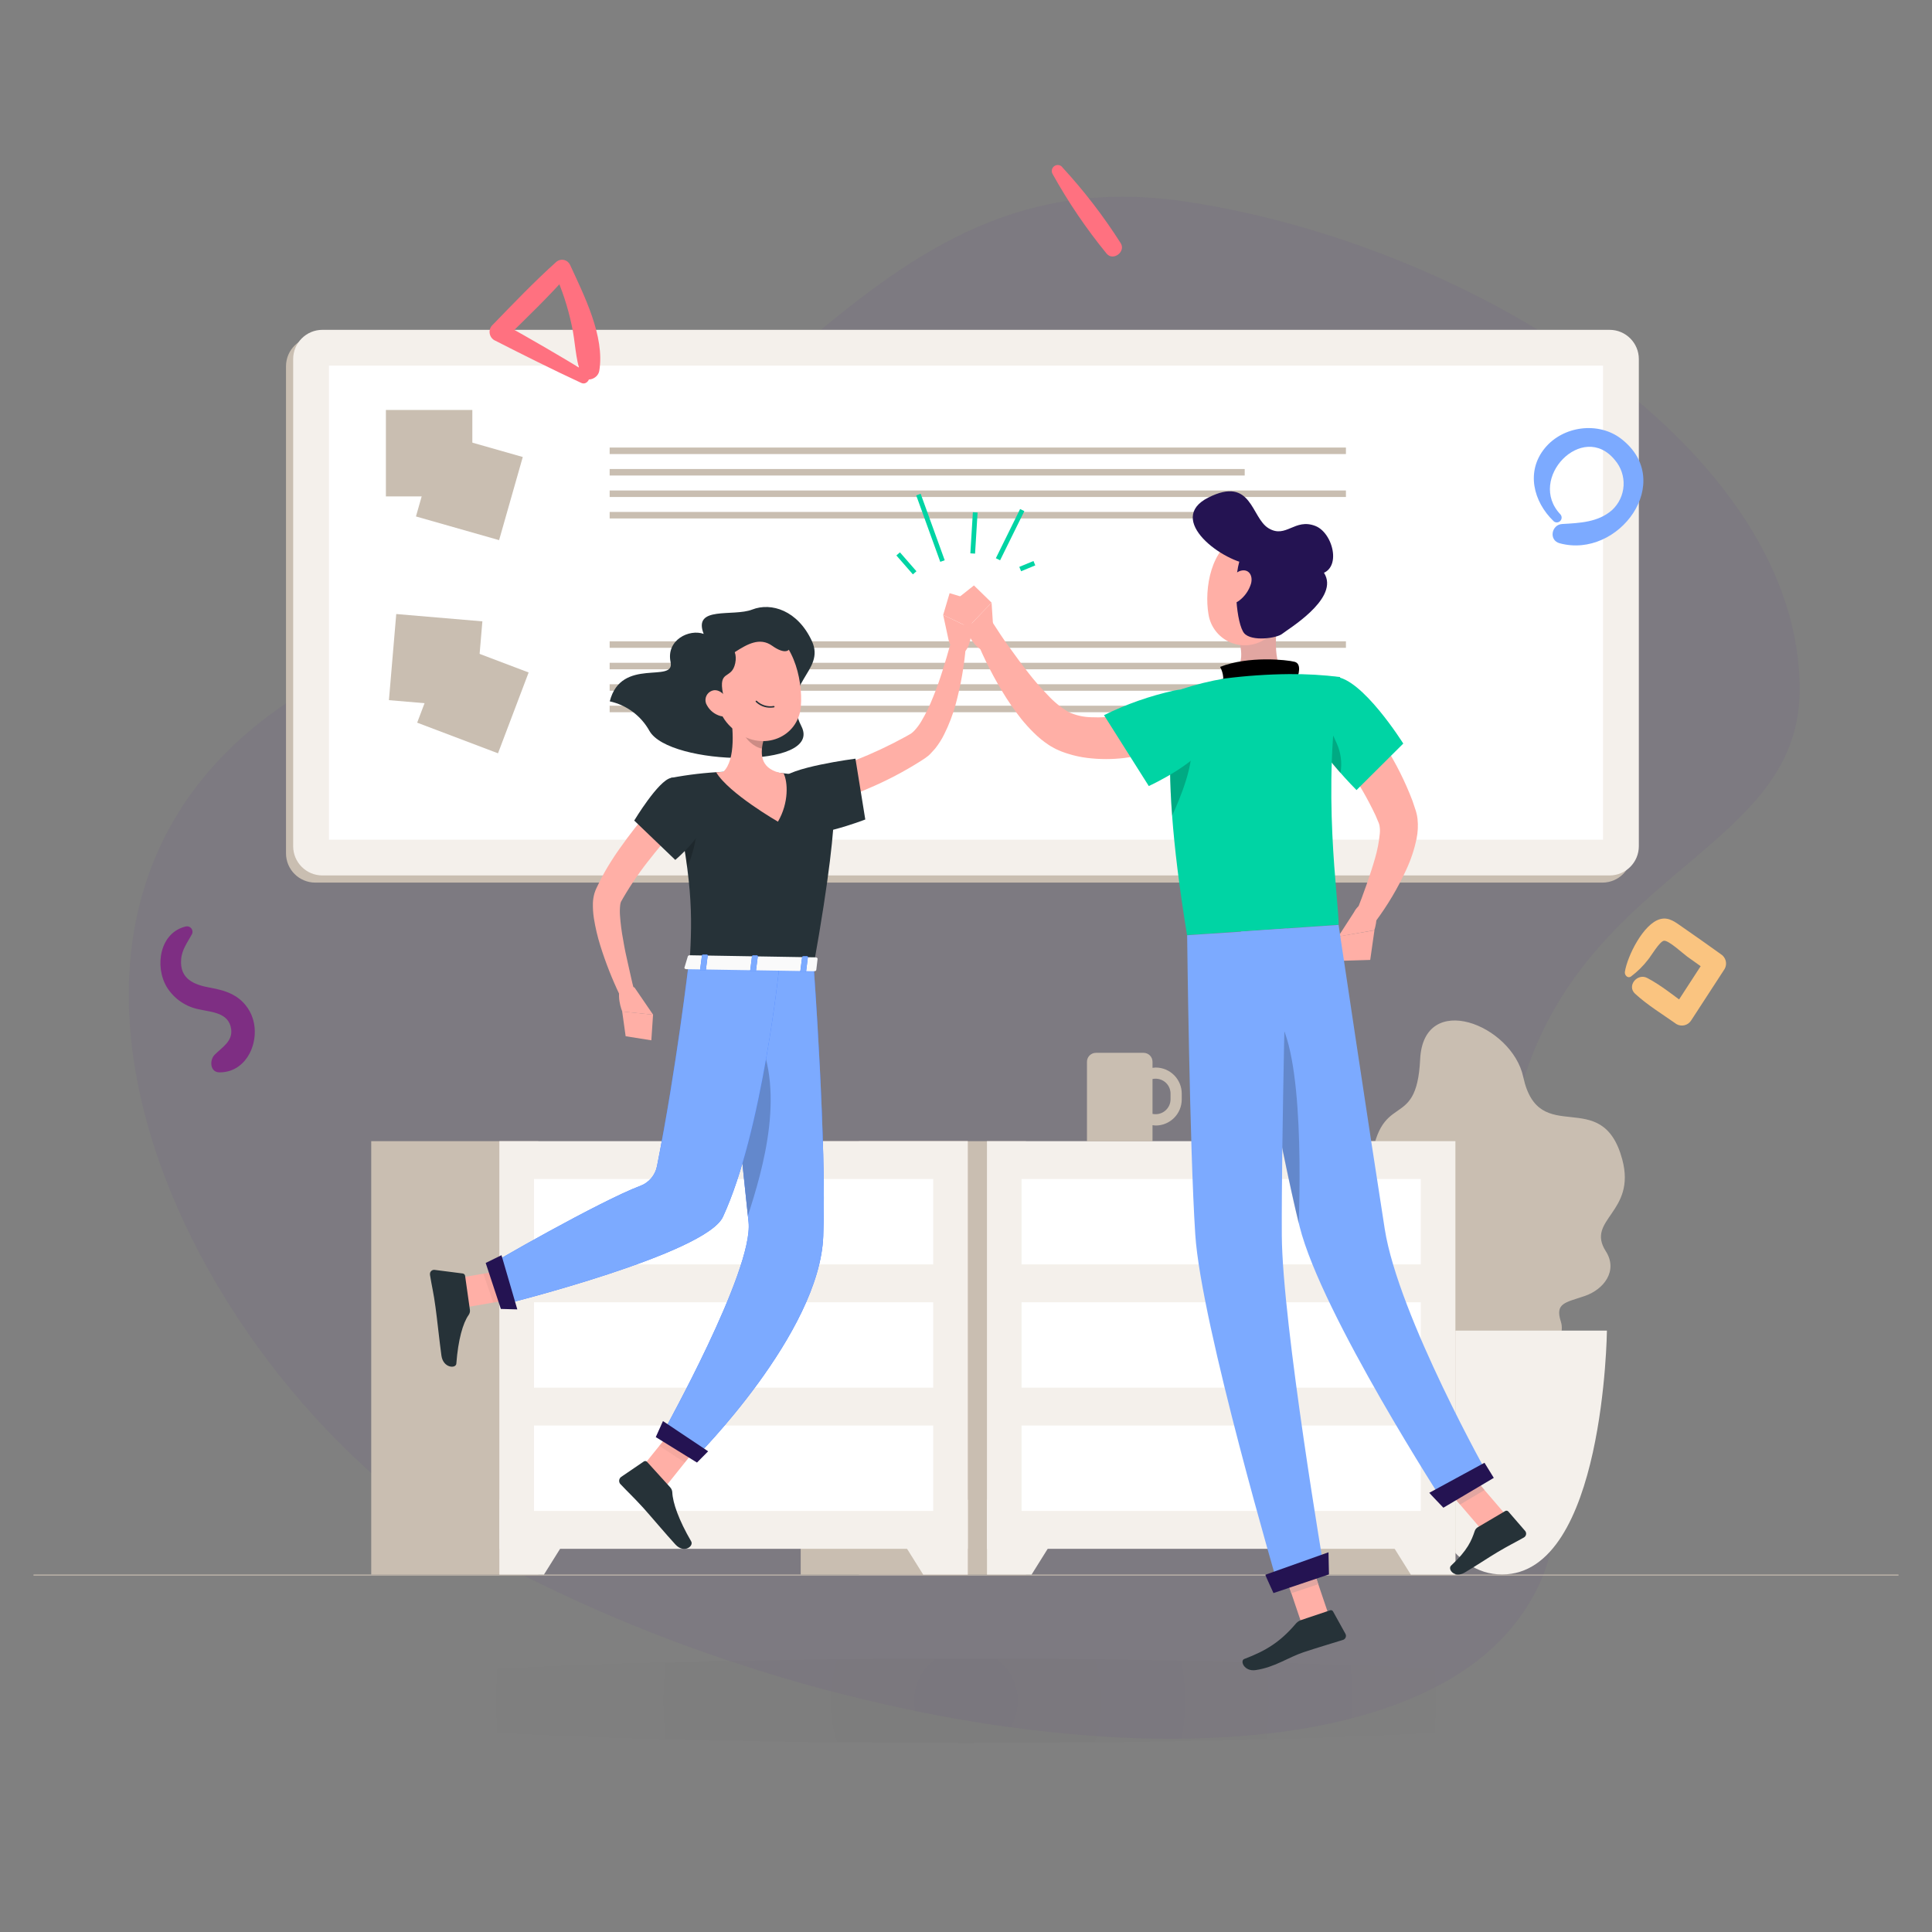 <svg width="540" height="540" viewBox="0 0 540 540" fill="none" xmlns="http://www.w3.org/2000/svg">
<rect x="0" y="0" width="540" height="540" fill="#808080" stroke="none"/>
<path opacity="0.05" d="M100.545 185.17C214.377 133.393 240.806 42.534 331.936 56.427C413.196 68.814 503.582 126.605 502.997 193.246C502.571 241.961 430.419 243.943 421.331 323.594C415.386 375.401 453.112 416.297 423.313 453.962C381.99 506.244 238.636 490.627 136.923 435.372C51.977 389.214 -21.533 240.702 100.545 185.17Z" fill="#440099"/>
<path d="M447.88 94.19H88.12C83.602 94.19 79.94 97.852 79.94 102.37V238.51C79.94 243.028 83.602 246.69 88.12 246.69H447.88C452.398 246.69 456.06 243.028 456.06 238.51V102.37C456.06 97.852 452.398 94.19 447.88 94.19Z" fill="#C9BEB1"/>
<path d="M449.88 92.19H90.12C85.602 92.19 81.94 95.852 81.94 100.37V236.51C81.94 241.028 85.602 244.69 90.12 244.69H449.88C454.398 244.69 458.06 241.028 458.06 236.51V100.37C458.06 95.852 454.398 92.19 449.88 92.19Z" fill="#F4F0EB"/>
<path d="M448.06 102.19H91.94V234.69H448.06V102.19Z" fill="white"/>
<path d="M132.02 114.59H107.86V138.75H132.02V114.59Z" fill="#C9BEB1"/>
<path d="M146.117 127.735L122.881 121.116L116.262 144.351L139.498 150.97L146.117 127.735Z" fill="#C9BEB1"/>
<path d="M134.826 173.67L110.753 171.624L108.706 195.697L132.779 197.744L134.826 173.67Z" fill="#C9BEB1"/>
<path d="M147.757 187.959L125.166 179.396L116.602 201.987L139.194 210.55L147.757 187.959Z" fill="#C9BEB1"/>
<path d="M376.19 125.09H170.4V126.91H376.19V125.09Z" fill="#C9BEB1"/>
<path d="M347.9 131.09H170.4V132.91H347.9V131.09Z" fill="#C9BEB1"/>
<path d="M376.19 137.09H170.4V138.91H376.19V137.09Z" fill="#C9BEB1"/>
<path d="M347.9 143.09H170.4V144.91H347.9V143.09Z" fill="#C9BEB1"/>
<path d="M376.19 179.25H170.4V181.07H376.19V179.25Z" fill="#C9BEB1"/>
<path d="M347.9 185.25H170.4V187.07H347.9V185.25Z" fill="#C9BEB1"/>
<path d="M376.19 191.25H170.4V193.07H376.19V191.25Z" fill="#C9BEB1"/>
<path d="M347.9 197.25H170.4V199.07H347.9V197.25Z" fill="#C9BEB1"/>
<path d="M530.64 440.1H9.36V440.36H530.64V440.1Z" fill="#C9BEB1"/>
<path d="M442.9 362.25C448.34 360.4 452.28 355.15 448.84 349.74C443.11 340.83 457.44 338.93 453.42 324.04C447.74 303.04 430.14 321.23 425.76 301.04C422.63 286.35 397.9 276.73 396.94 296.04C395.94 317.23 385.27 303.39 382.94 326.94C381.3 343.22 404.48 345.59 397.54 350.68C392.48 354.4 389.54 360.87 396.54 365.27C406.14 371.27 397.08 376.02 403.6 380.27C410.12 384.52 411.19 377.77 421.33 381.04C430.39 383.96 438.07 375.04 436.27 369.41C434.59 364.23 437.43 364.1 442.9 362.25Z" fill="#C9BEB1"/>
<path d="M390.52 371.91C390.52 371.91 391.26 440.07 419.83 440.07C448.4 440.07 449.14 371.91 449.14 371.91H390.52Z" fill="#F4F0EB"/>
<path d="M406.79 318.96H360.09V440.1H406.79V318.96Z" fill="#C9BEB1"/>
<path d="M394.32 440.1H406.79V419.19H381.24L394.32 440.1Z" fill="#F4F0EB"/>
<path d="M286.76 318.96H240.06V440.1H286.76V318.96Z" fill="#C9BEB1"/>
<path d="M406.79 318.96H275.86V432.9H406.79V318.96Z" fill="#F4F0EB"/>
<path d="M397.11 329.53H285.53V353.4H397.11V329.53Z" fill="white"/>
<path d="M288.33 440.1H275.87V419.19H301.4L288.33 440.1Z" fill="#F4F0EB"/>
<path d="M397.11 363.99H285.53V387.86H397.11V363.99Z" fill="white"/>
<path d="M397.11 398.44H285.53V422.31H397.11V398.44Z" fill="white"/>
<path d="M270.5 318.96H223.8V440.1H270.5V318.96Z" fill="#C9BEB1"/>
<path d="M258.03 440.1H270.5V419.19H244.96L258.03 440.1Z" fill="#F4F0EB"/>
<path d="M150.46 318.96H103.76V440.1H150.46V318.96Z" fill="#C9BEB1"/>
<path d="M270.5 318.96H139.57V432.9H270.5V318.96Z" fill="#F4F0EB"/>
<path d="M260.83 329.53H149.25V353.4H260.83V329.53Z" fill="white"/>
<path d="M152.04 440.1H139.57V419.19H165.12L152.04 440.1Z" fill="#F4F0EB"/>
<path d="M260.83 363.99H149.25V387.86H260.83V363.99Z" fill="white"/>
<path d="M260.83 398.44H149.25V422.31H260.83V398.44Z" fill="white"/>
<path d="M323 298.38C322.709 298.392 322.419 298.418 322.13 298.46V296.76C322.127 296.1 321.864 295.469 321.398 295.002C320.931 294.536 320.3 294.273 319.64 294.27H306.3C305.64 294.273 305.009 294.536 304.542 295.002C304.076 295.469 303.813 296.1 303.81 296.76V319H322.13V314.5C322.418 314.55 322.708 314.58 323 314.59C324.936 314.59 326.793 313.821 328.162 312.452C329.531 311.083 330.3 309.226 330.3 307.29V305.71C330.305 304.752 330.122 303.802 329.76 302.915C329.397 302.028 328.864 301.221 328.19 300.54C327.515 299.859 326.713 299.318 325.83 298.947C324.946 298.577 323.998 298.384 323.04 298.38H323ZM327.17 307.25C327.17 308.356 326.731 309.417 325.949 310.199C325.167 310.981 324.106 311.42 323 311.42C322.708 311.42 322.416 311.39 322.13 311.33V301.59C322.416 301.53 322.708 301.5 323 301.5C323.548 301.499 324.091 301.606 324.597 301.815C325.104 302.024 325.564 302.331 325.952 302.718C326.339 303.106 326.646 303.566 326.855 304.073C327.064 304.579 327.171 305.122 327.17 305.67V307.25Z" fill="#C9BEB1"/>
<g opacity="0.2">
<path opacity="0.2" d="M270 487.18C381.639 487.18 472.14 481.897 472.14 475.38C472.14 468.863 381.639 463.58 270 463.58C158.361 463.58 67.86 468.863 67.86 475.38C67.86 481.897 158.361 487.18 270 487.18Z" fill="url(#paint0_radial)"/>
</g>
<path d="M196.68 177.18C192.68 175.73 186.14 178.84 187.43 185.03C188.72 191.22 173.64 183.48 170.43 196.03C172.755 196.54 174.946 197.538 176.856 198.958C178.766 200.379 180.353 202.19 181.51 204.27C187 214.1 230.15 215.1 224 203C217.85 190.9 230.88 187.76 226.93 179.19C222.98 170.62 215.58 168.29 210.25 170.37C204.92 172.45 193.59 169.23 196.68 177.18Z" fill="#263238"/>
<path d="M224.29 217.72C226.69 216.97 229.29 216.13 231.72 215.24C234.15 214.35 236.67 213.46 239.11 212.48C243.953 210.568 248.669 208.351 253.23 205.84C253.78 205.55 254.46 205.16 254.61 205.05L255.07 204.69L255.56 204.22C256.305 203.425 256.959 202.55 257.51 201.61C258.783 199.46 259.877 197.209 260.78 194.88C261.78 192.49 262.64 190 263.43 187.48C264.22 184.96 265 182.38 265.68 179.86L269.96 180.55C269.508 186.111 268.54 191.618 267.07 197C266.289 199.817 265.241 202.552 263.94 205.17C263.232 206.625 262.363 207.997 261.35 209.26L260.44 210.26C260.135 210.62 259.8 210.954 259.44 211.26C258.802 211.763 258.134 212.227 257.44 212.65C252.692 215.669 247.698 218.281 242.51 220.46C237.388 222.682 232.127 224.569 226.76 226.11L224.29 217.72Z" fill="#FFAFA6"/>
<path d="M218.51 217.92C219.85 214.56 239.1 212.05 239.1 212.05L241.85 229.05C241.85 229.05 225.62 235.36 222.14 232.18C218.66 229 216.54 222.82 218.51 217.92Z" fill="#263238"/>
<path d="M265.11 178.79L263.62 171.88L271.46 175.62C271.46 175.62 271.78 181.09 268.76 182.91L268.01 182.53C267.282 182.158 266.644 181.63 266.143 180.983C265.642 180.337 265.289 179.588 265.11 178.79Z" fill="#FFAFA6"/>
<path d="M265.42 165.79L272.39 167.89L271.46 175.61L263.62 171.88L265.42 165.79Z" fill="#FFAFA6"/>
<path d="M178.25 411.58L185.56 416.1L196.96 401.85L190.7 396.17L178.25 411.58Z" fill="#FFAFA6"/>
<path d="M187.31 415.7L180.86 408.6C180.75 408.475 180.598 408.393 180.433 408.371C180.267 408.349 180.099 408.388 179.96 408.48L173.63 412.79C173.483 412.894 173.357 413.026 173.261 413.178C173.165 413.331 173.1 413.501 173.071 413.678C173.041 413.856 173.047 414.038 173.088 414.213C173.129 414.389 173.205 414.554 173.31 414.7L173.42 414.82C175.71 417.25 176.94 418.32 179.78 421.43C181.53 423.35 186.33 429.04 188.78 431.69C191.23 434.34 194 432.11 193.17 430.79C189.73 424.87 188.03 420.05 187.91 417.11C187.882 416.584 187.67 416.085 187.31 415.7Z" fill="#263238"/>
<g opacity="0.2">
<path opacity="0.2" d="M196.96 401.85L191.4 408.8L184.28 404.12L190.7 396.17L196.96 401.85Z" fill="black"/>
</g>
<path d="M232.31 218.41C232.31 218.41 236.36 219.91 227.41 269.85L192.75 269.3C193.55 255.2 193.75 246.49 187.53 217.43C192.349 216.509 197.229 215.941 202.13 215.73C207.376 215.445 212.636 215.535 217.87 216C224.67 216.71 232.31 218.41 232.31 218.41Z" fill="#263238"/>
<path opacity="0.2" d="M191.12 235.84C191.51 238.17 191.82 240.33 192.12 242.34C193.568 238.93 194.482 235.318 194.83 231.63L191.12 235.84Z" fill="black"/>
<path d="M204 198C204.91 203.08 205.75 212.38 202.15 215.73C202.15 215.73 203.45 220.94 212.87 221.04C223.21 221.21 217.87 215.99 217.87 215.99C212.24 214.55 212.46 210.36 213.51 206.44L204 198Z" fill="#FFAFA6"/>
<path d="M202.23 215.75C207.486 215.447 212.756 215.53 218 216L219 216.11C220.22 218.52 220.54 224.34 217.44 229.66C217.44 229.66 203.66 221.73 200.17 215.85C200.79 215.8 201.49 215.77 202.23 215.75Z" fill="#FFAFA6"/>
<path opacity="0.2" d="M207.92 201.47L213.56 206.47C213.3 207.38 213.12 208.31 213.02 209.25C210.88 208.91 207.95 206.49 207.75 204.25C207.63 203.321 207.688 202.378 207.92 201.47Z" fill="black"/>
<path d="M198.71 189.18C200.5 197.46 201.09 201 206.01 204.64C213.31 210.12 223.13 206.1 223.84 197.45C224.48 189.66 221.44 177.45 212.74 175.37C210.825 174.899 208.821 174.926 206.92 175.45C205.018 175.973 203.282 176.975 201.878 178.36C200.474 179.745 199.449 181.467 198.899 183.361C198.35 185.255 198.295 187.259 198.74 189.18H198.71Z" fill="#FFAFA6"/>
<path d="M198.92 178.61C202.4 178.84 206.49 180.61 205.5 185.36C204.51 190.11 200.69 186.98 202.08 193.91C203.47 200.84 190.67 196.83 192.6 190.47C194.53 184.11 193.58 178.27 198.92 178.61Z" fill="#263238"/>
<path d="M196.69 184C201.77 188.73 208.87 175.54 215.82 180.49C222.77 185.44 222.65 176.97 214.82 174.89C206.99 172.81 190.55 178.24 196.69 184Z" fill="#263238"/>
<path d="M227.41 269.85C227.41 269.85 231.08 319.51 230.1 345.53C229.1 372.64 194.53 407.24 194.53 407.24L185.6 400C185.37 400.11 210.6 355.22 209.23 341.61C206.1 312.71 202 269.4 202 269.4L227.41 269.85Z" fill="#407BFF"/>
<path d="M227.41 269.85C227.41 269.85 231.08 319.51 230.1 345.53C229.1 372.64 194.53 407.24 194.53 407.24L185.6 400C185.37 400.11 210.6 355.22 209.23 341.61C206.1 312.71 202 269.4 202 269.4L227.41 269.85Z" fill="#7CAAFF"/>
<path d="M183.29 401.67L194.81 408.79L197.93 405.64L185.3 397.2L183.29 401.67Z" fill="#241352"/>
<path opacity="0.2" d="M210.65 287.32C207.52 281.92 205.26 282.1 203.57 285.47C205 300.21 207.19 322.39 209.03 339.85C213.14 327.08 220.17 303.94 210.65 287.32Z" fill="black"/>
<path d="M125.55 357.64L128.29 365.72L148.02 362.32L145.28 354.24L125.55 357.64Z" fill="#FFAFA6"/>
<path d="M131.34 366.09L130 356.61C129.979 356.438 129.9 356.278 129.776 356.157C129.653 356.035 129.492 355.959 129.32 355.94L121.52 354.94C121.366 354.914 121.208 354.92 121.057 354.957C120.905 354.994 120.762 355.061 120.637 355.155C120.512 355.248 120.407 355.366 120.329 355.501C120.25 355.636 120.199 355.785 120.18 355.94C120.16 356.066 120.16 356.194 120.18 356.32C120.7 359.63 121.18 361.22 121.73 365.41C122.1 367.97 122.88 375.35 123.38 378.9C123.88 382.45 127.49 382.59 127.55 381.11C128.05 374.47 129.39 369.77 130.98 367.55C131.285 367.128 131.415 366.605 131.34 366.09Z" fill="#263238"/>
<g opacity="0.2">
<path opacity="0.2" d="M148.02 362.32L137.85 364.07L135.1 355.99L145.27 354.24L148.02 362.32Z" fill="black"/>
</g>
<path d="M217.87 269.74C217.87 269.74 213.13 316.24 202.06 340.12C197.27 350.47 141.27 364.47 141.27 364.47L136.37 354C135.61 354 168.15 335.46 178.97 331.45C180.153 331.009 181.202 330.271 182.018 329.308C182.834 328.345 183.389 327.189 183.63 325.95C189.08 298.5 192.49 269.32 192.49 269.32L217.87 269.74Z" fill="#407BFF"/>
<path d="M217.87 269.74C217.87 269.74 213.13 316.24 202.06 340.12C197.27 350.47 141.27 364.47 141.27 364.47L136.37 354C135.61 354 168.15 335.46 178.97 331.45C180.153 331.009 181.202 330.271 182.018 329.308C182.834 328.345 183.389 327.189 183.63 325.95C189.08 298.5 192.49 269.32 192.49 269.32L217.87 269.74Z" fill="#7CAAFF"/>
<path d="M135.75 353L139.99 365.85L144.59 365.98L140.17 350.83L135.75 353Z" fill="#241352"/>
<path d="M215.32 197.8C215.655 197.797 215.989 197.77 216.32 197.72C216.372 197.71 216.419 197.681 216.45 197.639C216.482 197.596 216.496 197.543 216.49 197.49C216.48 197.438 216.451 197.392 216.409 197.36C216.366 197.328 216.313 197.314 216.26 197.32C215.415 197.468 214.547 197.416 213.725 197.167C212.904 196.919 212.152 196.482 211.53 195.89C211.493 195.854 211.442 195.833 211.39 195.833C211.338 195.833 211.287 195.854 211.25 195.89C211.215 195.93 211.196 195.982 211.196 196.035C211.196 196.089 211.215 196.14 211.25 196.18C211.786 196.709 212.422 197.125 213.121 197.403C213.82 197.681 214.568 197.816 215.32 197.8Z" fill="#263238"/>
<path d="M197.63 197.19C198.429 198.62 199.764 199.674 201.34 200.12C203.42 200.69 204.46 198.81 203.87 196.84C203.34 195.07 201.61 192.67 199.51 192.93C198.784 193.048 198.134 193.449 197.703 194.045C197.272 194.641 197.095 195.384 197.21 196.11C197.27 196.496 197.414 196.865 197.63 197.19Z" fill="#FFAFA6"/>
<path d="M191.25 229C189.72 230.65 188.13 232.45 186.56 234.22C184.99 235.99 183.44 237.78 182.02 239.63C179.111 243.212 176.484 247.014 174.16 251L173.75 251.73C173.697 251.834 173.637 251.935 173.57 252.03C173.462 252.321 173.388 252.623 173.35 252.93C173.24 253.91 173.22 254.897 173.29 255.88C173.448 258.156 173.742 260.42 174.17 262.66C174.55 264.97 175.03 267.31 175.59 269.66C176.15 272.01 176.59 274.36 177.23 276.66L173.23 278.14C171.073 273.638 169.245 268.986 167.76 264.22C166.989 261.743 166.397 259.213 165.99 256.65C165.77 255.218 165.68 253.769 165.72 252.32C165.761 251.416 165.908 250.52 166.16 249.65C166.238 249.378 166.332 249.111 166.44 248.85C166.58 248.52 166.63 248.41 166.7 248.26L167.13 247.37C168.241 245.035 169.5 242.774 170.9 240.6C172.25 238.42 173.74 236.43 175.24 234.34C178.233 230.284 181.493 226.432 185 222.81L191.25 229Z" fill="#FFAFA6"/>
<path d="M187.54 217.43C183.99 218.15 177.27 229.35 177.27 229.35L188.74 240.35C188.74 240.35 197.15 233.3 197 228.59C196.84 223.69 191.6 216.57 187.54 217.43Z" fill="#263238"/>
<path d="M192.26 267.26L191.32 270.39C191.19 270.63 191.47 270.88 191.88 270.89L227.56 271.46C227.87 271.46 228.13 271.31 228.15 271.12L228.52 267.99C228.52 267.77 228.27 267.58 227.92 267.58L192.85 267C192.737 266.981 192.621 266.996 192.516 267.042C192.412 267.088 192.322 267.164 192.26 267.26Z" fill="#FAFAFA"/>
<path d="M196.91 271.26H196C195.81 271.26 195.67 271.16 195.68 271.04L196.2 267.04C196.2 266.92 196.37 266.83 196.56 266.83H197.5C197.69 266.83 197.82 266.93 197.81 267.06L197.3 271.06C197.26 271.17 197.09 271.26 196.91 271.26Z" fill="#407BFF"/>
<path d="M196.91 271.26H196C195.81 271.26 195.67 271.16 195.68 271.04L196.2 267.04C196.2 266.92 196.37 266.83 196.56 266.83H197.5C197.69 266.83 197.82 266.93 197.81 267.06L197.3 271.06C197.26 271.17 197.09 271.26 196.91 271.26Z" fill="#7CAAFF"/>
<path d="M224.91 271.71H224C223.81 271.71 223.68 271.62 223.69 271.49L224.2 267.49C224.2 267.37 224.38 267.28 224.56 267.28H225.5C225.69 267.28 225.84 267.38 225.81 267.5L225.31 271.5C225.25 271.62 225.1 271.71 224.91 271.71Z" fill="#407BFF"/>
<path d="M224.91 271.71H224C223.81 271.71 223.68 271.62 223.69 271.49L224.2 267.49C224.2 267.37 224.38 267.28 224.56 267.28H225.5C225.69 267.28 225.84 267.38 225.81 267.5L225.31 271.5C225.25 271.62 225.1 271.71 224.91 271.71Z" fill="#7CAAFF"/>
<path d="M210.91 271.48H210C209.81 271.48 209.67 271.38 209.69 271.26L210.19 267.26C210.215 267.188 210.265 267.127 210.331 267.089C210.397 267.05 210.475 267.036 210.55 267.05H211.5C211.69 267.05 211.82 267.15 211.81 267.27L211.3 271.27C211.26 271.39 211.1 271.48 210.91 271.48Z" fill="#407BFF"/>
<path d="M210.91 271.48H210C209.81 271.48 209.67 271.38 209.69 271.26L210.19 267.26C210.215 267.188 210.265 267.127 210.331 267.089C210.397 267.05 210.475 267.036 210.55 267.05H211.5C211.69 267.05 211.82 267.15 211.81 267.27L211.3 271.27C211.26 271.39 211.1 271.48 210.91 271.48Z" fill="#7CAAFF"/>
<path d="M177.34 276L182.55 283.62L173.92 282.73C173.92 282.73 171.83 277.67 174 274.91L177.34 276Z" fill="#FFAFA6"/>
<path d="M182.05 290.77L174.87 289.63L173.9 282.71L182.53 283.61L182.05 290.77Z" fill="#FFAFA6"/>
<path d="M333.4 206.14L332.16 206.74L331.01 207.25C330.25 207.57 329.49 207.87 328.72 208.17C327.18 208.75 325.64 209.28 324.07 209.76C320.884 210.73 317.623 211.429 314.32 211.85C310.876 212.27 307.394 212.27 303.95 211.85C302.138 211.634 300.35 211.249 298.61 210.7C298.17 210.58 297.72 210.41 297.28 210.26L296.63 210.02L295.88 209.7C295.385 209.496 294.903 209.259 294.44 208.99C293.98 208.74 293.53 208.49 293.13 208.22C291.594 207.206 290.166 206.037 288.87 204.73C287.667 203.542 286.531 202.287 285.47 200.97C283.477 198.453 281.653 195.808 280.01 193.05C276.801 187.708 274.077 182.088 271.87 176.26L277.22 173.66C278.8 176.08 280.43 178.66 282.14 180.95C283.85 183.24 285.54 185.73 287.35 187.95C289.076 190.188 290.933 192.321 292.91 194.34C294.599 196.18 296.55 197.76 298.7 199.03C300.699 199.95 302.869 200.44 305.07 200.47C307.624 200.593 310.183 200.428 312.7 199.98C315.36 199.528 317.987 198.893 320.56 198.08C321.893 197.68 323.193 197.24 324.46 196.76C325.1 196.52 325.74 196.26 326.36 196.01L327.29 195.63L328.1 195.28L333.4 206.14Z" fill="#FFAFA6"/>
<path d="M277.67 176.49L277.15 168.44L270.07 175.84C270.07 175.84 271.91 181.43 275.67 182.09L276.27 181.41C276.851 180.744 277.278 179.957 277.52 179.107C277.762 178.256 277.813 177.363 277.67 176.49Z" fill="#FFAFA6"/>
<path d="M272.22 163.63L266.09 168.49L270.06 175.84L277.15 168.44L272.22 163.63Z" fill="#FFAFA6"/>
<path d="M377.15 194.68C379.07 196.93 380.68 199.1 382.37 201.38C384.06 203.66 385.56 205.98 387.05 208.38C390.13 213.239 392.717 218.395 394.77 223.77L395.49 225.92L395.67 226.45L395.75 226.72L395.87 227.13C396.025 227.693 396.135 228.269 396.2 228.85C396.401 230.712 396.31 232.595 395.93 234.43C395.311 237.411 394.348 240.311 393.06 243.07C390.709 248.202 387.82 253.069 384.44 257.59L379.23 254.59C380.16 252.18 381.12 249.68 381.97 247.22C382.82 244.76 383.65 242.3 384.32 239.92C384.981 237.656 385.43 235.336 385.66 232.99C385.742 232.168 385.698 231.338 385.53 230.53C385.516 230.437 385.482 230.348 385.43 230.27V230.2L385.35 229.99L385.17 229.58L384.48 227.93C382.33 223.392 379.829 219.029 377 214.88C375.58 212.79 374.08 210.64 372.57 208.53C371.06 206.42 369.44 204.36 367.94 202.4L377.15 194.68Z" fill="#FFAFA6"/>
<path d="M378.43 255L374.05 261.77L384.14 260C384.14 260 386 254.41 383.37 251.66L382.48 251.85C381.612 252.038 380.797 252.418 380.096 252.964C379.395 253.509 378.825 254.205 378.43 255Z" fill="#FFAFA6"/>
<path d="M375.16 268.54L382.98 268.3L384.16 260.02L374.07 261.74L375.16 268.54Z" fill="#FFAFA6"/>
<path d="M356.84 170.36C357.08 176.9 355.2 184.96 359.37 188.54C359.37 188.54 357.96 194.54 347.19 195.28C335.35 196.09 341.35 189.78 341.35 189.78C347.78 187.78 347.46 182.99 346.2 178.55L356.84 170.36Z" fill="#E2A6A1"/>
<path d="M362.28 190.37C363.07 188.44 363.82 185.52 361.87 184.98C359.72 184.4 348.92 183.27 341.02 186.4C341.506 187.274 341.802 188.24 341.888 189.236C341.974 190.232 341.849 191.236 341.52 192.18L362.28 190.37Z" fill="black"/>
<path d="M371.32 451.22L363.78 453.73L357.89 436.31L365.42 433.8L371.32 451.22Z" fill="#FFAFA6"/>
<path d="M420.82 423.35L413.98 427.39L401.81 413.21L408.66 409.18L420.82 423.35Z" fill="#FFAFA6"/>
<path d="M413.05 426.86L420.73 422.33C420.866 422.253 421.025 422.225 421.179 422.251C421.334 422.276 421.475 422.354 421.58 422.47L426.28 427.9C426.382 428.023 426.459 428.166 426.506 428.319C426.552 428.472 426.567 428.633 426.551 428.793C426.534 428.952 426.485 429.107 426.408 429.247C426.33 429.387 426.226 429.511 426.1 429.61L425.95 429.72C423.24 431.26 421.85 431.87 418.46 433.89C416.38 435.11 412.21 437.89 409.35 439.55C406.49 441.21 404.54 438.55 405.58 437.6C410.21 433.32 411.32 430.52 412.17 427.98C412.316 427.511 412.629 427.112 413.05 426.86Z" fill="#263238"/>
<path d="M363.57 452.84L371.8 450.08C371.948 450.031 372.109 450.037 372.253 450.095C372.398 450.154 372.517 450.262 372.59 450.4L376.05 456.65C376.126 456.787 376.174 456.938 376.191 457.093C376.209 457.249 376.195 457.407 376.151 457.557C376.108 457.708 376.035 457.848 375.937 457.971C375.839 458.093 375.717 458.195 375.58 458.27C375.511 458.31 375.437 458.34 375.36 458.36C372.36 459.31 368.06 460.56 364.36 461.8C359.99 463.26 356.28 466.02 350.94 466.8C347.72 467.26 346.47 464.13 347.82 463.67C353.82 461.42 357.82 458.91 362 454.03C362.405 453.498 362.948 453.086 363.57 452.84Z" fill="#263238"/>
<path d="M373.12 189.17C380.69 189.42 392.22 207.83 392.22 207.83L379.15 220.83C374.659 216.27 370.546 211.354 366.85 206.13C361.08 197.8 365.38 188.92 373.12 189.17Z" fill="#00D4A4"/>
<path opacity="0.2" d="M373.65 207.85L369.72 199.17L368 207.81C370.28 210.94 372.68 213.81 374.66 216.07C375.155 213.291 374.803 210.427 373.65 207.85Z" fill="black"/>
<path d="M327.61 228C328.27 236.84 329.56 247.81 331.78 261.36L374.15 258.46C374.25 251.92 369.22 220.39 374.57 189.23C369.85 188.647 365.096 188.373 360.34 188.41C354.321 188.47 348.311 188.881 342.34 189.64C338.228 190.325 334.176 191.328 330.22 192.64C330.22 192.64 326.86 196.81 327.03 215.29C327.08 219 327.25 223.23 327.61 228Z" fill="#00D4A4"/>
<path opacity="0.2" d="M327.61 228C329.85 223.15 333.87 213.4 332.83 208.14L327.03 215.33C327.08 219 327.25 223.23 327.61 228Z" fill="black"/>
<path d="M338.63 205.64C336.26 212.82 321.09 219.7 321.09 219.7L308.57 199.89C314.816 196.813 321.41 194.5 328.21 193C339.17 190.86 341.31 197.56 338.63 205.64Z" fill="#00D4A4"/>
<path d="M357.89 436.32L360.92 445.3L368.46 442.79L365.43 433.81L357.89 436.32Z" fill="#E2A6A1"/>
<path d="M408.66 409.18L401.82 413.22L408.09 420.52L414.93 416.48L408.66 409.18Z" fill="#E2A6A1"/>
<path d="M360.42 161.18C359.42 169.02 359.2 173.64 354.96 177.55C353.602 178.839 351.916 179.732 350.086 180.131C348.256 180.53 346.352 180.42 344.58 179.813C342.809 179.206 341.237 178.125 340.037 176.687C338.836 175.25 338.052 173.511 337.77 171.66C336.56 164.54 338.43 152.89 346.35 150.03C348.041 149.349 349.883 149.127 351.688 149.388C353.493 149.649 355.196 150.383 356.625 151.516C358.055 152.648 359.159 154.139 359.825 155.836C360.491 157.534 360.697 159.377 360.42 161.18Z" fill="#FFAFA6"/>
<path d="M347.76 177C349.85 179.4 356.91 178.38 358.39 177.15C359.87 175.92 373.66 167.76 370.45 160.82C367.24 153.88 349.03 149.82 346.74 155.91C344.45 162 345.61 174.45 347.76 177Z" fill="#241352"/>
<path d="M350.08 157.83C341.88 157.27 325.56 145.17 337.75 139.06C349.94 132.95 349.64 144.66 354.55 147.64C359.46 150.62 361.85 144.74 367.66 147.01C373.2 149.18 375.72 161.69 366.41 160.5C357.1 159.31 350.08 157.83 350.08 157.83Z" fill="#241352"/>
<path d="M349.66 163.14C349.08 165.041 347.91 166.708 346.32 167.9C344.23 169.47 342.71 167.97 342.92 165.63C343.1 163.54 344.44 160.19 346.73 159.54C349.02 158.89 350.28 160.85 349.66 163.14Z" fill="#FFAFA6"/>
<path d="M346.84 260.36C346.84 260.36 357.64 320.44 363.25 342.83C369.4 367.37 404 420.75 404 420.75L416.51 413.36C416.51 413.36 390.86 367.91 387.04 343.51C382.87 316.98 374.14 258.51 374.14 258.51L346.84 260.36Z" fill="#7CAAFF"/>
<path d="M399.49 417.24C399.43 417.24 403.43 421.41 403.43 421.41L417.52 413.07L414.92 408.85L399.49 417.24Z" fill="#241352"/>
<path opacity="0.2" d="M353.17 281.63C363.59 283 363.67 321.9 363 342C359.58 328.08 354.38 301.19 350.81 282.09C351.521 281.672 352.354 281.51 353.17 281.63Z" fill="black"/>
<path d="M331.81 261.4C331.81 261.4 332.49 320.83 334.08 345.01C335.68 370.16 357.58 444.47 357.58 444.47L370.34 440.21C370.34 440.21 358.42 370.08 358.27 345.34C358.13 318.34 359.63 259.55 359.63 259.55L331.81 261.4Z" fill="#7CAAFF"/>
<path d="M353.66 440.15C353.59 440.15 355.94 445.27 355.94 445.27L371.45 440.05L371.32 433.87L353.66 440.15Z" fill="#241352"/>
<path d="M251.536 154.381L250.541 155.249L255.156 160.539L256.15 159.671L251.536 154.381Z" fill="#00D4A4"/>
<path d="M257.325 138.007L256.084 138.456L262.806 157.037L264.048 156.588L257.325 138.007Z" fill="#00D4A4"/>
<path d="M271.921 143.171L271.216 154.659L272.534 154.74L273.238 143.252L271.921 143.171Z" fill="#00D4A4"/>
<path d="M285.122 142.274L278.344 156.024L279.528 156.608L286.306 142.858L285.122 142.274Z" fill="#00D4A4"/>
<path d="M288.859 156.805L284.896 158.448L285.402 159.667L289.365 158.025L288.859 156.805Z" fill="#00D4A4"/>
<path d="M434.24 145.67C428.57 140.22 426.42 131.74 431.83 125.2C436.92 119.04 446.77 117.74 453.13 122.65C468.49 134.5 452.48 156.37 435.91 151.84C432.84 151 433.61 146.63 436.64 146.46C441.49 146.18 446.64 146 450.54 142.6C452.47 140.832 453.637 138.383 453.794 135.77C453.951 133.157 453.085 130.586 451.38 128.6C442.38 117.49 426.66 133.85 436.15 143.78C436.375 144.038 436.493 144.372 436.481 144.715C436.469 145.057 436.327 145.382 436.084 145.624C435.841 145.865 435.515 146.005 435.173 146.016C434.831 146.026 434.497 145.906 434.24 145.68V145.67Z" fill="#7CAAFF"/>
<path d="M53.71 261C52.43 263.38 50.84 265.36 50.63 268.14C50.19 273.67 54.28 275.27 58.79 276.07C63.3 276.87 67.27 278.25 69.72 282.54C73.54 289.24 69.78 299.77 61.37 299.73C58.64 299.73 58.53 296.27 60 294.81C62 292.76 65.09 291.08 64.61 287.63C63.96 283.02 59.21 282.92 55.7 282.13C53.842 281.78 52.076 281.047 50.517 279.978C48.957 278.909 47.637 277.527 46.64 275.92C43.13 270.11 44.64 260.54 52.07 258.92C52.335 258.885 52.604 258.919 52.852 259.02C53.099 259.12 53.317 259.283 53.482 259.493C53.648 259.703 53.755 259.952 53.795 260.217C53.835 260.481 53.806 260.751 53.71 261Z" fill="#7E2E83"/>
<path d="M454.16 271.63C454.82 267.3 459.31 258.15 464.04 256.89C466.56 256.22 468.43 257.89 470.39 259.22C473.94 261.67 477.45 264.17 480.96 266.68C481.64 267.094 482.134 267.756 482.337 268.526C482.54 269.296 482.437 270.114 482.05 270.81L472.72 285.16C472.309 285.844 471.648 286.341 470.876 286.545C470.105 286.749 469.284 286.643 468.59 286.25C464.71 283.5 460.51 280.97 457.01 277.75C454.61 275.53 457.67 271.9 460.41 273.35C464.41 275.45 467.97 278.44 471.64 281.03L467.51 282.12C470.623 277.327 473.73 272.54 476.83 267.76C477.19 269.14 477.56 270.51 477.92 271.89C475.81 270.39 473.69 268.89 471.59 267.38C470.4 266.53 466.41 262.79 465.08 262.94C463.9 263.08 461.41 267.3 460.68 268.17C459.3 269.974 457.678 271.579 455.86 272.94C454.93 273.57 454.02 272.53 454.16 271.63Z" fill="#FAC480"/>
<path d="M162.51 107.05C154.43 103.3 146.51 99.33 138.51 95.26C138.083 95.086 137.709 94.806 137.421 94.445C137.134 94.085 136.944 93.657 136.87 93.202C136.796 92.748 136.84 92.281 136.997 91.849C137.155 91.416 137.421 91.03 137.77 90.73C143.59 84.73 149.32 78.73 155.57 73.12C155.864 72.89 156.207 72.729 156.572 72.65C156.937 72.572 157.315 72.577 157.678 72.665C158.041 72.754 158.379 72.923 158.667 73.162C158.955 73.4 159.185 73.7 159.34 74.04C163.22 82.5 169.11 94.04 167.5 103.65C167.09 106.09 163.36 107.2 162.36 104.48C160.8 100.22 160.81 95.48 159.81 91C158.726 85.832 157.069 80.801 154.87 76L159.09 76.44C153.39 82.89 147.23 88.82 141.09 94.82C141.09 93.42 141.01 92.03 140.98 90.63C148.75 94.99 156.46 99.43 164.06 104.09C165.66 105.09 164.21 107.84 162.48 107.03L162.51 107.05Z" fill="#FF7180"/>
<path d="M296.89 46.72C302.972 53.309 308.451 60.431 313.26 68C314.71 70.36 311.14 73.06 309.32 70.91C303.637 63.965 298.587 56.525 294.23 48.68C294.008 48.325 293.927 47.9 294.003 47.489C294.079 47.078 294.307 46.71 294.642 46.458C294.976 46.207 295.393 46.09 295.809 46.131C296.225 46.172 296.611 46.368 296.89 46.68V46.72Z" fill="#FF7180"/>
<defs>
<radialGradient id="paint0_radial" cx="0" cy="0" r="1" gradientUnits="userSpaceOnUse" gradientTransform="translate(270 475.38) scale(143.18)">
<stop stop-opacity="0.6"/>
<stop offset="1" stop-opacity="0"/>
</radialGradient>
</defs>
</svg>
